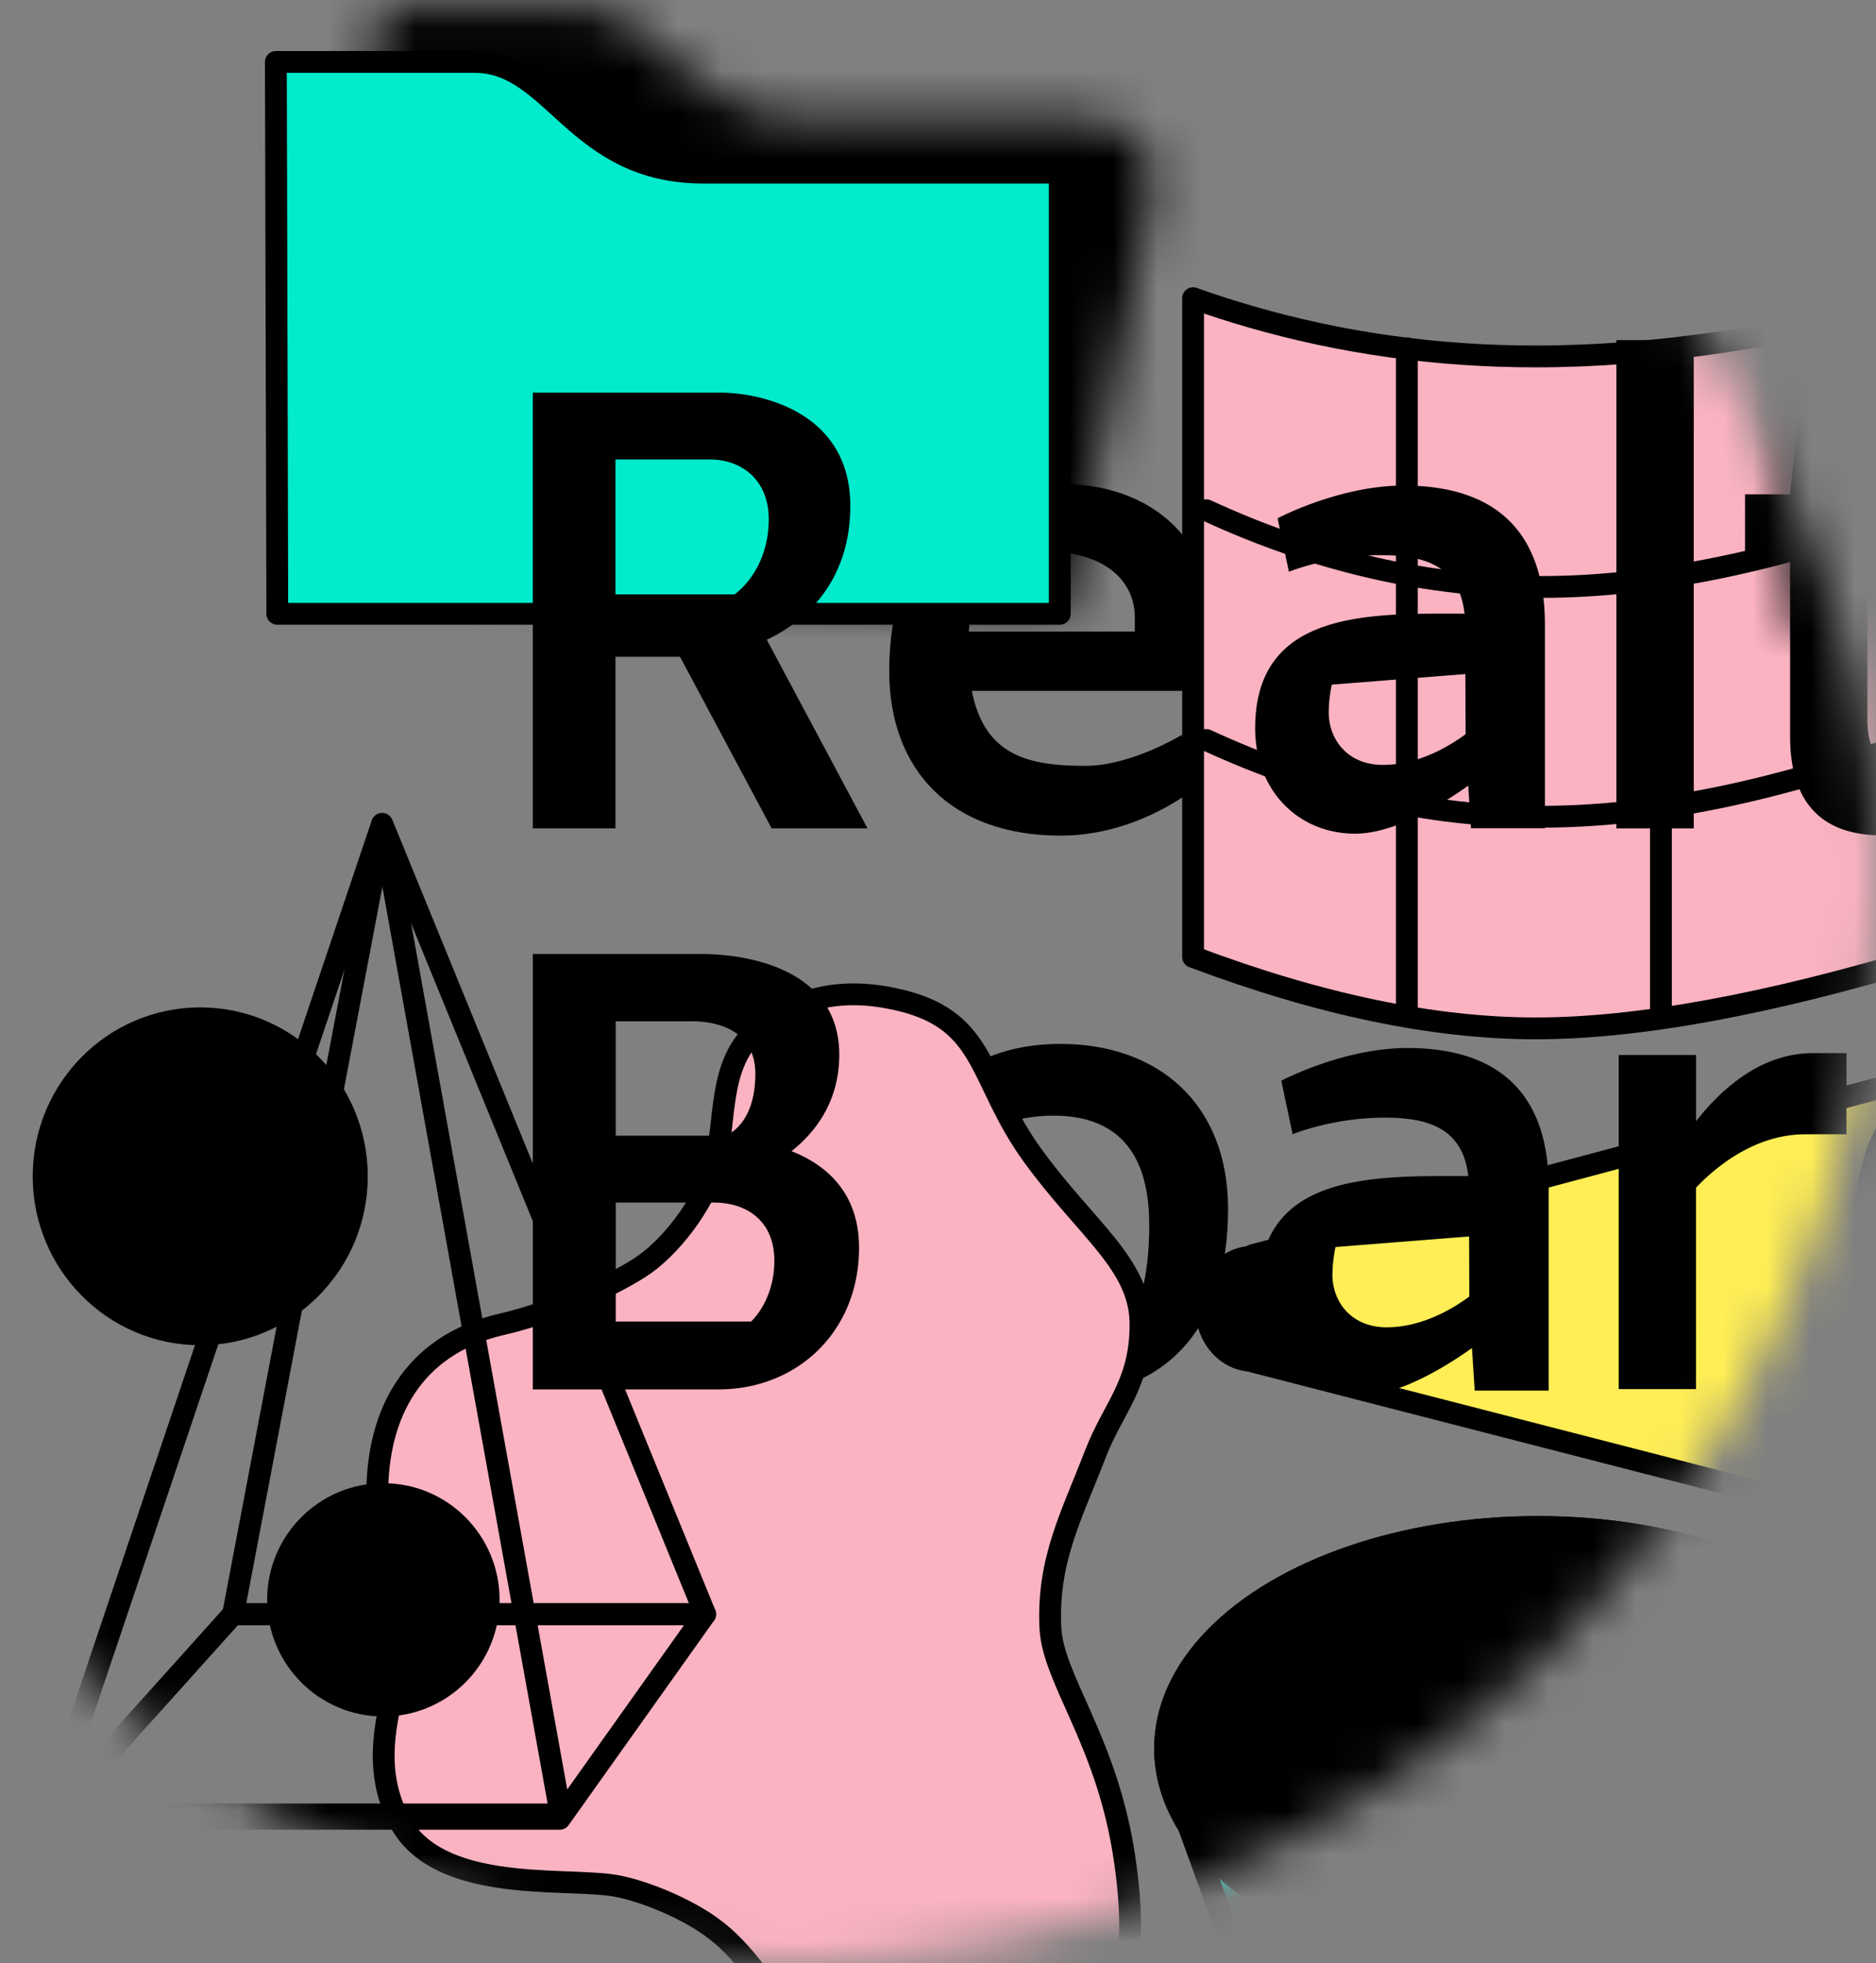 <svg xmlns="http://www.w3.org/2000/svg" xmlns:xlink="http://www.w3.org/1999/xlink" width="43" height="45" viewBox="0 0 43 45">
    <rect x="0" y="0" width="43" height="45" fill="#808080" stroke="none"/>
    <defs>
        <rect id="a" width="50" height="50" rx="25"/>
        <path id="c" d="M1.729.076h4.56c1.815 0 2.3 2.537 5.235 2.537h6.13c1.48 0 2.014.78 1.6 2.338l-1.842 8.951-17.41-1.148L1.73.076z"/>
        <path id="e" d="M16.657.18v15.05l.126-.168c-3.61 1.087-6.574 1.63-8.89 1.63-2.313 0-4.91-.542-7.791-1.627l.114.166V.194L.157.174.04.255V.32c2.498.882 5.116 1.323 7.853 1.323 2.742 0 5.722-.442 8.94-1.327V.266l-.13-.099-.046.013z"/>
        <path id="g" d="M.037.063l8.116 4.733L.381 9.947z"/>
    </defs>
    <g fill="none" fill-rule="evenodd" transform="translate(-7 -5)">
        <mask id="b" fill="#fff">
            <use xlink:href="#a"/>
        </mask>
        <g mask="url(#b)">
            <g transform="translate(8 5)">
                <path fill="#000" fill-rule="nonzero" d="M23.313 19.154c-2.524 0-3.931-1.51-3.931-3.776 0-2.844 1.612-4.292 3.852-4.292 2.597 0 3.643 1.735 3.643 3.488 0 .571-.042.835-.085 1.261h-5.516c.29 1.496 1.31 1.72 2.602 1.72 1.05 0 2.21-.71 2.21-.71l.269 1.246s-1.282 1.063-3.044 1.063zm-.27-6.503c-.964 0-1.55.483-1.55.483s-.23.503-.287 1.343h3.805v-.327c0-.898-.783-1.499-1.967-1.499zM23.305 23.928c2.256 0 3.844 1.384 3.844 3.786 0 2.727-1.43 4.282-3.844 4.282-2.249 0-3.828-1.384-3.828-3.786 0-2.727 1.445-4.282 3.828-4.282zm1.74 6.033s.297-.545.297-1.88c0-1.2-.374-2.509-2.198-2.509-.996 0-1.564.39-1.564.39s-.297.534-.297 1.87c0 1.199.394 2.52 2.198 2.52 1.001 0 1.565-.391 1.565-.391z"/>
                <g transform="translate(6.028 .121)">
                    <mask id="d" fill="#fff">
                        <use xlink:href="#c"/>
                    </mask>
                    <path fill="#000" d="M-1.661 15.572h22.713V-1.593H-1.66z" mask="url(#d)"/>
                </g>
                <path fill="#02EBCD" stroke="#000" stroke-linecap="round" stroke-linejoin="round" stroke-width=".5" d="M5.323 1.42h4.56c1.815 0 2.3 2.537 5.235 2.537h8.173V14.07H5.356L5.323 1.421z"/>
                <g transform="translate(26.307 6.704)">
                    <mask id="f" fill="#fff">
                        <use xlink:href="#e"/>
                    </mask>
                    <path fill="#FFF" d="M.04 15.23c2.9 1.092 5.517 1.638 7.853 1.638 2.336 0 5.316-.546 8.94-1.637V.13c-3.222.89-6.202 1.335-8.94 1.335C5.154 1.466 2.537 1.02.04.132V15.23z" mask="url(#f)"/>
                </g>
                <path fill="#FBB3C1" stroke="#000" stroke-linecap="round" stroke-linejoin="round" stroke-width=".5" d="M26.347 21.934c2.9 1.092 5.517 1.638 7.853 1.638 2.336 0 5.316-.546 8.94-1.638V6.836C39.92 7.725 36.94 8.17 34.2 8.17c-2.267 0-4.451-.305-6.553-.915-.437-.127-.87-.266-1.3-.42v15.1z"/>
                <g stroke="#000" stroke-linecap="round" stroke-linejoin="round" stroke-width=".5">
                    <path d="M26.65 16.962c2.536 1.172 5.093 1.759 7.67 1.759 2.578 0 5.438-.587 8.579-1.759M26.65 11.696c2.536 1.172 5.093 1.758 7.67 1.758 2.578 0 5.438-.586 8.579-1.758M31.247 23.286V7.984M37.07 23.286V8.178"/>
                </g>
                <g transform="translate(39.671 4.586)">
                    <mask id="h" fill="#fff">
                        <use xlink:href="#g"/>
                    </mask>
                    <path fill="#000" d="M-6.37 1.739L4.726-4.692l6.108 10.62-11.096 6.43z" mask="url(#h)"/>
                </g>
                <g>
                    <g transform="translate(26.316 20.059)">
                        <path fill="#FE5" stroke="#000" stroke-linecap="round" stroke-linejoin="round" stroke-width=".5" d="M32.213.492L1.4 8.711v2.441l29.175 7.51"/>
                        <ellipse cx="1.399" cy="9.941" fill="#000" rx="1.314" ry="1.442"/>
                    </g>
                </g>
                <g stroke="#000" stroke-linecap="round" stroke-linejoin="round" stroke-width=".5">
                    <g transform="translate(24.713 34.027)">
                        <g transform="translate(.017 .059)">
                            <path fill="#FFF" d="M17.693 7.818L9.042 28.44 1.118 6.68h.03a3.094 3.094 0 0 1-.08-.752C1.118 3.123 4.982.917 9.7.999c4.718.083 8.503 2.422 8.454 5.226a3.259 3.259 0 0 1-.46 1.593z"/>
                            <ellipse cx="9.519" cy="5.992" fill="#000" rx="5.077" ry="8.544" transform="rotate(90 9.519 5.992)"/>
                        </g>
                        <path fill="#02EBCD" d="M17.71 7.877L9.06 28.499 1.136 6.737l.03.001a3.094 3.094 0 0 1-.08-.753c.048-2.803 3.913-5.01 8.631-4.927 4.718.082 8.503 2.422 8.455 5.225a3.259 3.259 0 0 1-.462 1.594z"/>
                        <ellipse cx="9.536" cy="6.051" fill="#000" rx="5.077" ry="8.544" transform="rotate(90 9.536 6.05)"/>
                    </g>
                </g>
                <g transform="translate(0 18.779)">
                    <path fill="#FBB3C1" stroke="#000" stroke-linecap="round" stroke-linejoin="round" stroke-width=".5" d="M19.68 4.16c-1.557-.39-2.49.07-3.106.489-1.098.748-.921 1.977-1.148 3.125-.17.861-.953 1.932-1.642 2.423-.605.432-2.048 1.094-3.286 1.38-1.852.426-2.814 1.813-2.85 3.776-.028 1.577.767 2.127.578 3.964-.028.277-.18.529-.245.8-.24 1.004-.315 1.918.18 2.852.858 1.614 3.59 1.299 4.827 1.459.64.082 1.592.478 2.172.862 1.072.71 1.245 1.536 2.307 2.273.534.371 1.721 1.349 2.902 1.601.575.123 2.388.285 3.54-.953.78-.84 1.258-1.99.839-4.567-.42-2.577-1.623-3.95-1.673-5.127-.066-1.549.483-2.542 1.03-3.963.417-1.08 1.037-1.598 1.037-2.978 0-1.379-1.234-2.16-2.475-3.873-1.241-1.714-1.032-3.054-2.986-3.543z"/>
                    <path stroke="#000" stroke-linecap="round" stroke-linejoin="round" stroke-width=".5" d="M.13 22.911h11.7l3.334-4.69H4.344z"/>
                    <ellipse cx="7.787" cy="17.892" fill="#000" rx="2.664" ry="2.674"/>
                    <path stroke="#000" stroke-linecap="round" stroke-linejoin="round" stroke-width=".5" d="M.11 22.811L7.758.104l4.093 22.707z"/>
                    <path stroke="#000" stroke-linecap="round" stroke-linejoin="round" stroke-width=".5" d="M15.164 18.222L7.777.144 4.343 18.222z"/>
                </g>
                <path fill="#000" fill-rule="nonzero" d="M31.258 24.022c-1.475 0-2.889.75-2.889.75l.259 1.226s.923-.38 2.103-.38c.918 0 1.796.19 1.923 1.34-2.165-.005-4.798-.087-4.798 2.624 0 1.445 1 2.418 2.29 2.418.892 0 1.957-.648 2.593-1.1l.063.975h1.695v-4.663c0-1.947-.949-3.19-3.24-3.19zm-1.717 5.202c0-.33.07-.64.07-.64l3.062-.242.006 1.377c-.379.28-1.086.705-1.896.705-.82 0-1.242-.597-1.242-1.2zM27.77 16.691c0 1.445 1.002 2.418 2.29 2.418.892 0 1.958-.648 2.593-1.1l.064.975h1.694V14.32c0-1.947-.948-3.19-3.239-3.19-1.474 0-2.888.75-2.888.75l.259 1.226s.923-.38 2.102-.38c.919 0 1.797.19 1.924 1.34-2.165-.005-4.799-.087-4.799 2.624zm1.686-.358c0-.33.07-.64.07-.64l3.062-.242.006 1.377c-.379.28-1.087.705-1.897.705-.82 0-1.241-.597-1.241-1.2zm6.594 2.656h1.773V7.796h-1.773v11.193zm10.834 5.317a3.227 3.227 0 0 0-1.56-.378c-2.101 0-3.827 1.437-3.827 4.185 0 2.267 1.229 3.881 2.883 3.881.951 0 1.953-.653 2.504-1.078v.903h1.773V20.626h-1.773v3.68zm-1.78 6.124c-.798 0-1.8-.594-1.8-2.662 0-1.132.295-1.805.295-1.805s.388-.413 1.843-.413c.54 0 1.048.073 1.442.152v4.005c-.21.151-1.047.723-1.78.723zm-.068-11.441h1.773v-7.658h-1.773v7.658zm-.032-9.07h1.838V8.083h-1.838V9.92zm13.676 3.03v6.04h-1.773v-5.413c0-.7-.127-1.024-.818-1.024-.539 0-1.58.59-1.58.59v5.847h-1.773v-5.413c0-.7-.128-1.024-.818-1.024-.54 0-1.58.59-1.58.59v5.847h-1.774v-7.658h1.773v.75c.511-.344 1.585-.995 2.402-.995.642 0 1.342.35 1.632 1.09.427-.3 1.64-1.09 2.54-1.09.834 0 1.77.593 1.77 1.864zm-18.65-.217h-1.032V11.33h1.033l.18-1.825h1.593v1.825h2.19l-.392 1.4h-1.798v3.754c0 .948.444 1.174 1.242 1.174.446 0 .764-.115.764-.115v1.283s-.683.32-1.682.32c-1.257 0-2.097-.632-2.097-2.27v-4.145zM18.49 11.598C18.49 9.45 16.462 9 15.501 9h-4.289v9.988h1.895v-3.933h1.48l2.1 3.933h2.197l-2.308-4.324c1.07-.505 1.914-1.509 1.914-3.067zm-5.383-1.066h2.162c.758 0 1.351.496 1.351 1.364 0 1.208-.785 1.729-.785 1.729h-2.728v-3.093zm4.035 15.855c.651-.515 1.095-1.247 1.095-2.21 0-1.93-2.026-2.31-3.176-2.31h-3.849v9.98h4.26c1.803 0 3.218-1.326 3.218-3.246 0-1.252-.738-1.896-1.548-2.214zm-2.302-2.978c.79 0 1.473.325 1.473 1.202 0 1.206-.69 1.422-.69 1.422h-2.51V23.41h1.727zm1.374 6.884h-3.1v-2.728h2.246c.791 0 1.389.452 1.389 1.329 0 .929-.535 1.399-.535 1.399zm25.11-6.153V26h-.949c-1.197 0-2.115.816-2.5 1.224v4.617h-1.772v-7.659h1.773V25.7c.559-.715 1.472-1.56 2.672-1.56h.776z"/>
                <ellipse cx="3.59" cy="26.963" fill="#000" fill-rule="nonzero" stroke="#000" stroke-linecap="round" stroke-linejoin="round" stroke-width=".5" rx="3.59" ry="3.622"/>
            </g>
        </g>
    </g>
</svg>
